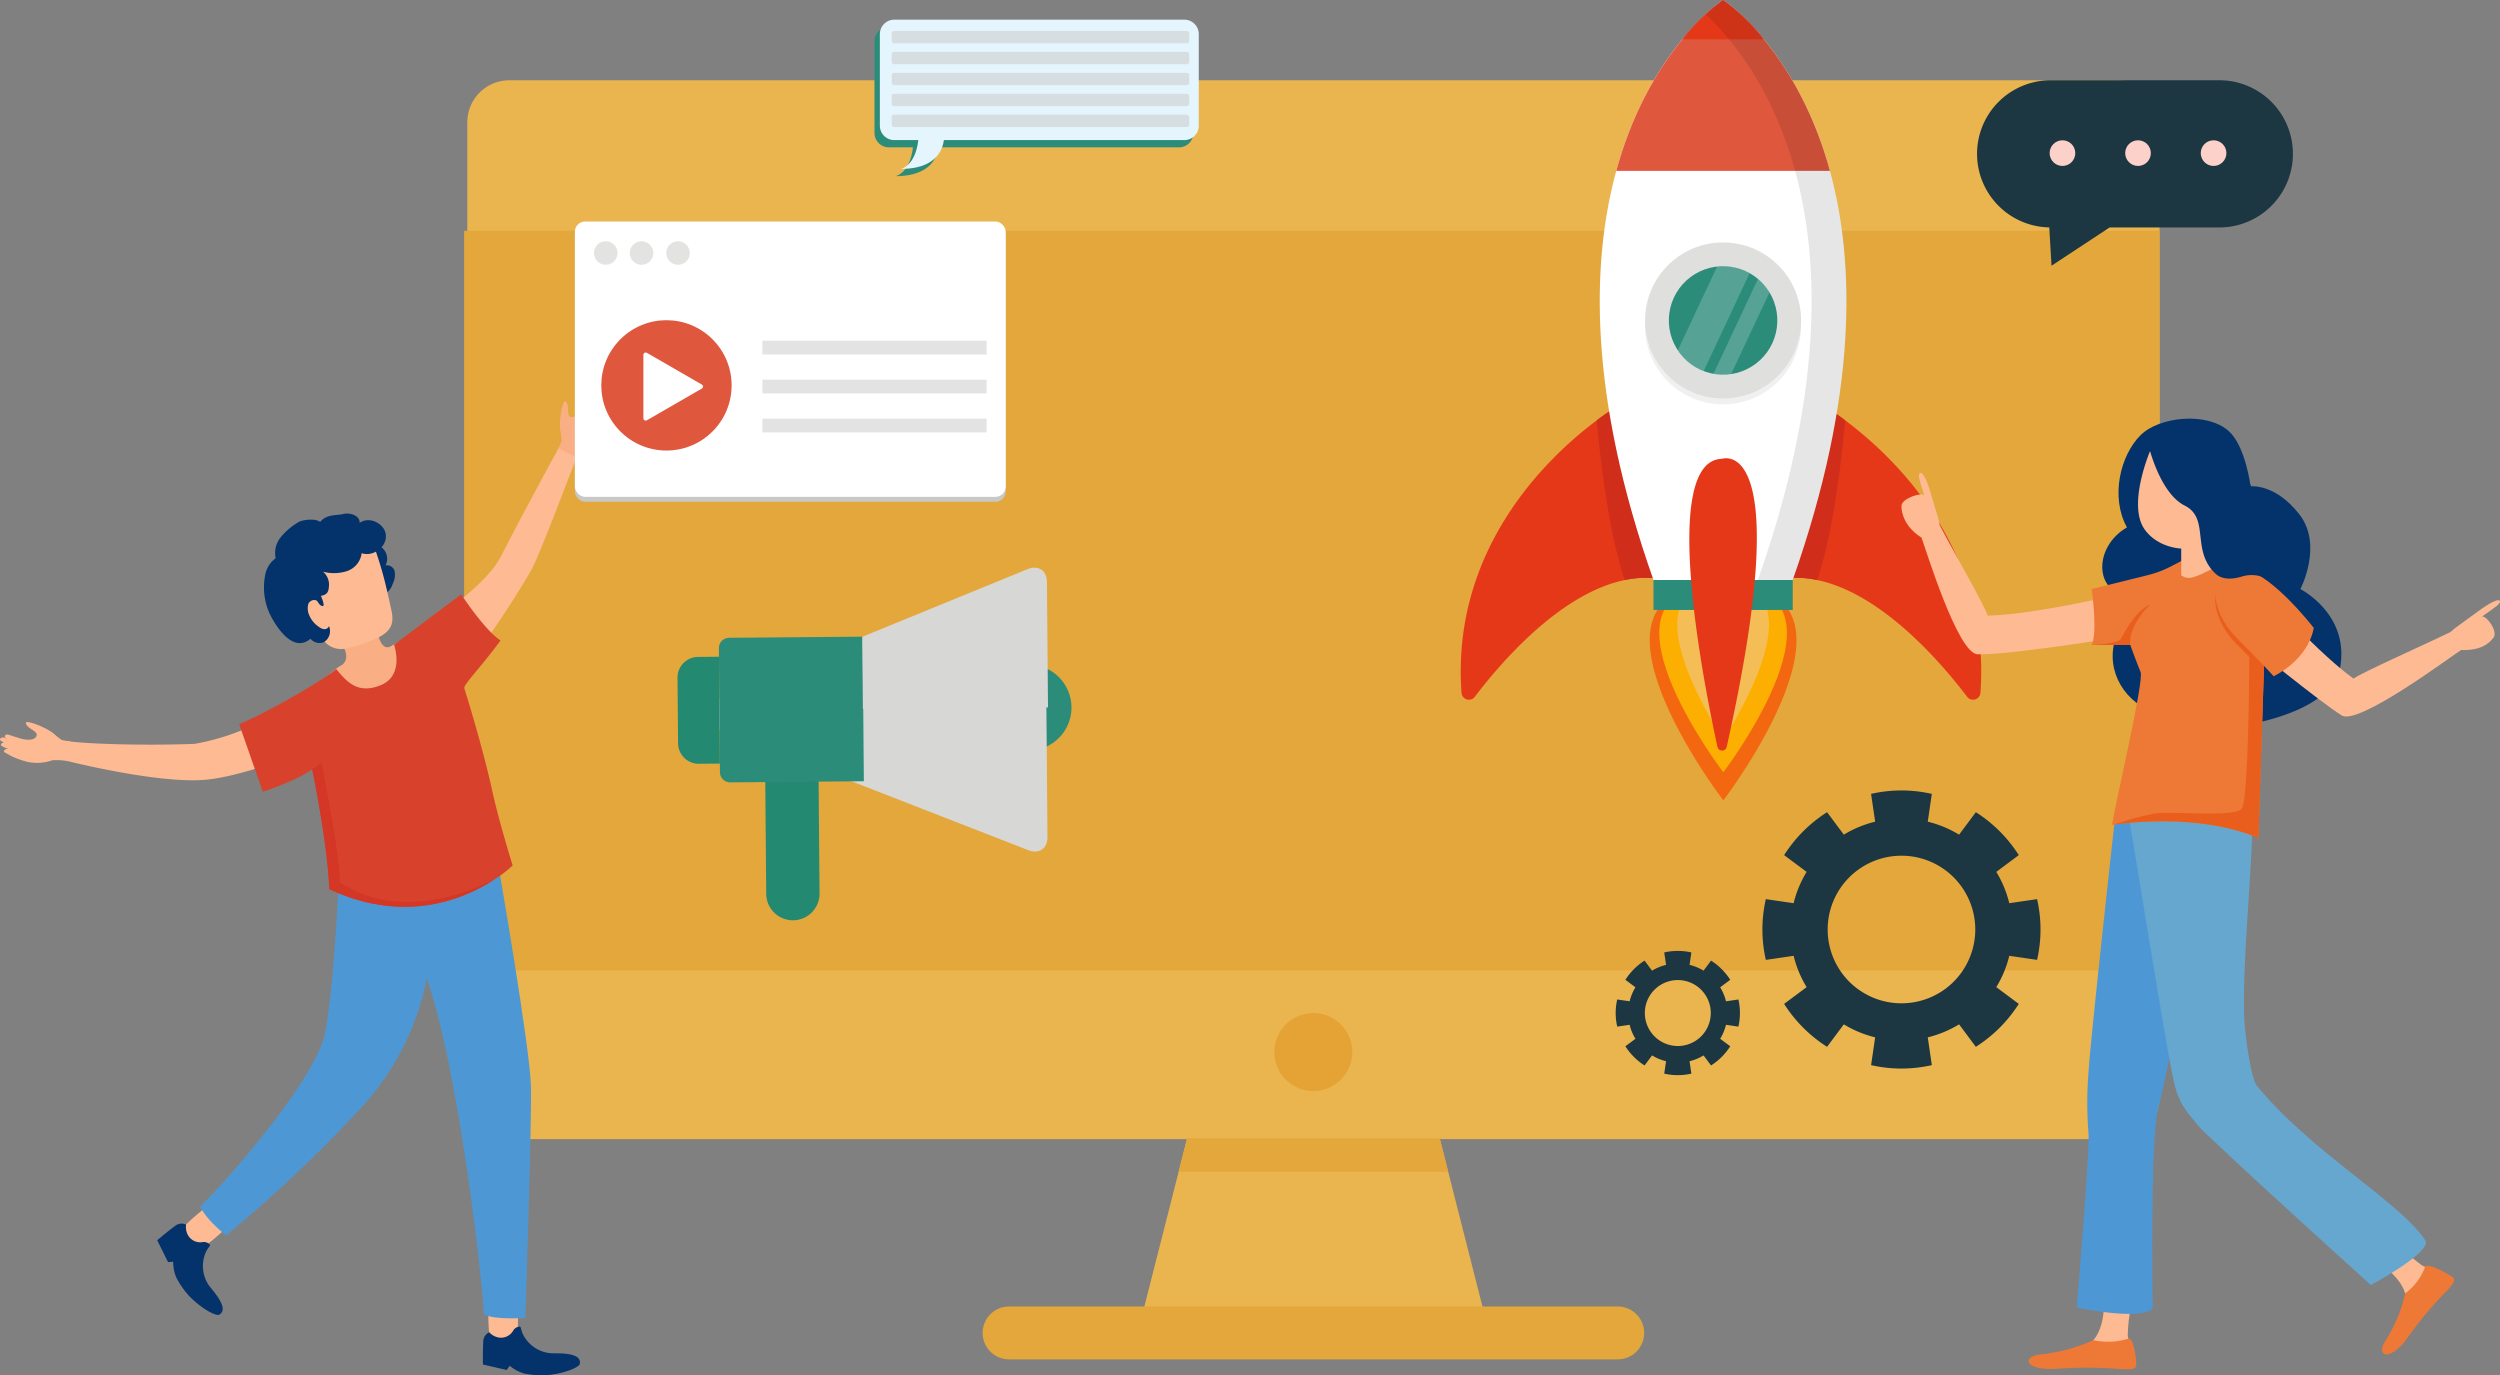 <svg xmlns="http://www.w3.org/2000/svg" width="600.4" height="330.298" viewBox="0 0 600.4 330.298">
  <rect x="0" y="0" width="600.4" height="330.298" fill="#808080" stroke="none"/>
  <g id="Group_5593" data-name="Group 5593" transform="translate(-3023.131 -1734.327)">
    <g id="Group_5579" data-name="Group 5579" transform="translate(3134.598 1753.606)">
      <path id="Path_14876" data-name="Path 14876" d="M3600.982,1773.867v234.115a10.1,10.1,0,0,1-10.09,10.09H3204.668a10.085,10.085,0,0,1-10.09-10.09V1773.867a10.084,10.084,0,0,1,10.09-10.09h386.224A10.094,10.094,0,0,1,3600.982,1773.867Z" transform="translate(-3193.812 -1763.777)" fill="#eab54e"/>
      <path id="Path_14877" data-name="Path 14877" d="M3524.511,2187.092h-82.694l8.982-35.314,2.036-8.009,3.952-15.509h52.754l3.952,15.509,2.035,8.009Z" transform="translate(-3279.202 -1889.661)" fill="#eab54e"/>
      <path id="Path_14878" data-name="Path 14878" d="M3520.268,2159.96h-64.73l2.036-8.009h60.658Z" transform="translate(-3283.941 -1897.843)" fill="#e4a73c"/>
      <path id="Path_14879" data-name="Path 14879" d="M3536.149,2226.334H3389.983a6.35,6.35,0,0,1-6.351-6.35h0a6.35,6.35,0,0,1,6.351-6.35h146.165a6.35,6.35,0,0,1,6.35,6.35h0A6.35,6.35,0,0,1,3536.149,2226.334Z" transform="translate(-3259.106 -1919.147)" fill="#e4a73c"/>
      <rect id="Rectangle_1544" data-name="Rectangle 1544" width="407.161" height="177.643" transform="translate(0 36.142)" fill="#e4a73c"/>
      <path id="Path_14880" data-name="Path 14880" d="M3500,2124.718h0a9.4,9.4,0,0,1-9.37-9.369h0a9.4,9.4,0,0,1,9.37-9.37h0a9.4,9.4,0,0,1,9.37,9.37h0A9.4,9.4,0,0,1,3500,2124.718Z" transform="translate(-3296.061 -1881.965)" fill="#e4a334"/>
    </g>
    <g id="Group_5580" data-name="Group 5580" transform="translate(3497.922 1753.606)">
      <path id="Path_14881" data-name="Path 14881" d="M3806.617,1763.777H3766.1a17.669,17.669,0,0,0-.318,35.335l.539,9.2,11.237-7.4,2.716-1.788h26.346a17.676,17.676,0,1,0,0-35.352Z" transform="translate(-3748.42 -1763.777)" fill="#1c3742"/>
      <circle id="Ellipse_137" data-name="Ellipse 137" cx="3.08" cy="3.08" r="3.08" transform="translate(17.45 14.414)" fill="#fbd1ca"/>
      <circle id="Ellipse_138" data-name="Ellipse 138" cx="3.08" cy="3.08" r="3.08" transform="translate(35.596 14.414)" fill="#fbd1ca"/>
      <circle id="Ellipse_139" data-name="Ellipse 139" cx="3.08" cy="3.08" r="3.08" transform="translate(53.742 14.414)" fill="#fbd1ca"/>
    </g>
    <g id="Group_5581" data-name="Group 5581" transform="translate(3233.15 1739.051)">
      <path id="Path_14882" data-name="Path 14882" d="M3347.421,1744.2h69.656a3.467,3.467,0,0,1,3.466,3.466v21.994a3.466,3.466,0,0,1-3.466,3.466h-57.754c-.29,2.325-1.922,6.915-10.315,6.915,0,0,3.453-.632,4.174-6.915h-5.761a3.465,3.465,0,0,1-3.466-3.466v-21.994A3.466,3.466,0,0,1,3347.421,1744.2Z" transform="translate(-3343.955 -1742.462)" fill="#2c8c7a"/>
      <path id="Path_14883" data-name="Path 14883" d="M3349.39,1741.543h69.656a3.466,3.466,0,0,1,3.466,3.466V1767a3.466,3.466,0,0,1-3.466,3.465h-57.754c-.29,2.325-1.923,6.915-10.315,6.915,0,0,3.453-.632,4.174-6.915h-5.761a3.466,3.466,0,0,1-3.466-3.465v-21.994A3.466,3.466,0,0,1,3349.39,1741.543Z" transform="translate(-3344.635 -1741.543)" fill="#e5f5fe"/>
      <rect id="Rectangle_1545" data-name="Rectangle 1545" width="71.457" height="2.987" rx="0.551" transform="translate(75.58 5.687) rotate(180)" fill="#c8c8c7" opacity="0.5"/>
      <rect id="Rectangle_1546" data-name="Rectangle 1546" width="71.457" height="2.987" rx="0.551" transform="translate(75.58 10.714) rotate(-180)" fill="#c8c8c7" opacity="0.5"/>
      <rect id="Rectangle_1547" data-name="Rectangle 1547" width="71.457" height="2.987" rx="0.551" transform="translate(75.58 15.741) rotate(-180)" fill="#c8c8c7" opacity="0.5"/>
      <rect id="Rectangle_1548" data-name="Rectangle 1548" width="71.457" height="2.987" rx="0.551" transform="translate(75.58 20.768) rotate(180)" fill="#c8c8c7" opacity="0.5"/>
      <rect id="Rectangle_1549" data-name="Rectangle 1549" width="71.457" height="2.987" rx="0.551" transform="translate(75.58 25.795) rotate(-180)" fill="#c8c8c7" opacity="0.5"/>
    </g>
    <path id="Path_14884" data-name="Path 14884" d="M3725.874,2043.877l5.4-4.024a33.516,33.516,0,0,0-10.313-10.313l-4.024,5.4a26.472,26.472,0,0,0-7.522-3.119l.977-6.675a32.72,32.72,0,0,0-14.589,0l.977,6.675a26.477,26.477,0,0,0-7.522,3.119l-4.025-5.4a33.506,33.506,0,0,0-10.313,10.313l5.4,4.024a26.428,26.428,0,0,0-3.118,7.522l-6.675-.977a32.682,32.682,0,0,0,0,14.589l6.675-.977a26.434,26.434,0,0,0,3.118,7.522l-5.4,4.024a33.508,33.508,0,0,0,10.313,10.313l4.025-5.4a26.46,26.46,0,0,0,7.522,3.119l-.977,6.675a32.72,32.72,0,0,0,14.589,0l-.977-6.675a26.455,26.455,0,0,0,7.522-3.119l4.024,5.4a33.509,33.509,0,0,0,10.313-10.313l-5.4-4.024a26.491,26.491,0,0,0,3.119-7.522l6.675.977a32.72,32.72,0,0,0,0-14.589l-6.675.977A26.485,26.485,0,0,0,3725.874,2043.877ZM3703.1,2075.44a17.723,17.723,0,1,1,17.723-17.723A17.724,17.724,0,0,1,3703.1,2075.44Z" transform="translate(-223.312 -100.159)" fill="#1c3742"/>
    <path id="Path_14885" data-name="Path 14885" d="M3640.97,2091.925l2.414-1.8a14.976,14.976,0,0,0-4.608-4.608l-1.8,2.414a11.836,11.836,0,0,0-3.361-1.393l.437-2.982a14.618,14.618,0,0,0-6.518,0l.437,2.982a11.836,11.836,0,0,0-3.361,1.393l-1.8-2.414a14.97,14.97,0,0,0-4.607,4.608l2.414,1.8a11.822,11.822,0,0,0-1.393,3.361l-2.983-.437a14.628,14.628,0,0,0,0,6.518l2.983-.437a11.825,11.825,0,0,0,1.393,3.361l-2.414,1.8a14.959,14.959,0,0,0,4.607,4.608l1.8-2.414a11.829,11.829,0,0,0,3.361,1.393l-.437,2.982a14.618,14.618,0,0,0,6.518,0l-.437-2.982a11.829,11.829,0,0,0,3.361-1.393l1.8,2.414a14.966,14.966,0,0,0,4.608-4.608l-2.414-1.8a11.831,11.831,0,0,0,1.393-3.361l2.983.437a14.618,14.618,0,0,0,0-6.518l-2.983.437A11.828,11.828,0,0,0,3640.97,2091.925Zm-10.176,14.1a7.918,7.918,0,1,1,7.918-7.918A7.918,7.918,0,0,1,3630.794,2106.026Z" transform="translate(-204.72 -120.489)" fill="#1c3742"/>
    <g id="Group_5585" data-name="Group 5585" transform="translate(3373.942 1734.327)">
      <g id="Group_5582" data-name="Group 5582" transform="translate(45.385 140.328)">
        <path id="Path_14886" data-name="Path 14886" d="M3645.964,1948.7c-39.656,0,.077,51.91.077,51.91S3685.62,1948.7,3645.964,1948.7Z" transform="translate(-3628.358 -1948.696)" fill="#f36711"/>
        <path id="Path_14887" data-name="Path 14887" d="M3647.181,1948.7c-34.477,0,.067,45.131.067,45.131S3681.657,1948.7,3647.181,1948.7Z" transform="translate(-3629.573 -1948.696)" fill="#fcaf00"/>
        <path id="Path_14888" data-name="Path 14888" d="M3649.454,1948.692c-24.8,0,.048,37.279.048,37.279S3674.256,1948.692,3649.454,1948.692Z" transform="translate(-3631.841 -1948.692)" fill="#f5bd55"/>
      </g>
      <rect id="Rectangle_1550" data-name="Rectangle 1550" width="33.448" height="7.198" transform="translate(46.286 139.29)" fill="#2c8c7a"/>
      <g id="Group_5583" data-name="Group 5583" transform="translate(76.031 97.126)">
        <path id="Path_14889" data-name="Path 14889" d="M3723.953,1951.966a1.783,1.783,0,0,1-3.2.941c-5.825-7.693-20.284-24.8-36.026-28.034a23.562,23.562,0,0,0-9.554-.1l10.63-42.078a61.794,61.794,0,0,1,5.661,3.822C3702.692,1894.9,3726.483,1916.954,3723.953,1951.966Z" transform="translate(-3675.172 -1882.696)" fill="#e53819"/>
        <path id="Path_14890" data-name="Path 14890" d="M3691.463,1886.518c-.706,7.985-2.709,26.671-6.738,38.356a23.562,23.562,0,0,0-9.554-.1l10.63-42.078A61.794,61.794,0,0,1,3691.463,1886.518Z" transform="translate(-3675.172 -1882.696)" fill="#d02d1a"/>
      </g>
      <g id="Group_5584" data-name="Group 5584" transform="translate(0 97.126)">
        <path id="Path_14891" data-name="Path 14891" d="M3559.215,1951.966a1.783,1.783,0,0,0,3.2.941c5.825-7.693,20.283-24.8,36.025-28.034a23.561,23.561,0,0,1,9.553-.1l-10.63-42.078a61.712,61.712,0,0,0-5.661,3.822C3580.475,1894.9,3556.684,1916.954,3559.215,1951.966Z" transform="translate(-3559.028 -1882.696)" fill="#e53819"/>
        <path id="Path_14892" data-name="Path 14892" d="M3608.944,1886.518c.706,7.985,2.709,26.671,6.737,38.356a23.561,23.561,0,0,1,9.553-.1l-10.63-42.078A61.712,61.712,0,0,0,3608.944,1886.518Z" transform="translate(-3576.268 -1882.696)" fill="#d02d1a"/>
      </g>
      <path id="Path_14893" data-name="Path 14893" d="M3656.357,1873.617h-33.43c-15.685-44.446-14.944-76.315-8.94-98.253,8.07-29.495,25.659-41.038,25.659-41.038s17.589,11.543,25.659,41.038C3671.308,1797.3,3672.042,1829.179,3656.357,1873.617Z" transform="translate(-3576.64 -1734.327)" fill="#fff"/>
      <path id="Path_14894" data-name="Path 14894" d="M3667.4,1775.365h-51.318c4.035-14.758,10.459-25.024,15.871-31.591a49.72,49.72,0,0,1,9.788-9.447,49.737,49.737,0,0,1,9.789,9.447C3656.937,1750.34,3663.36,1760.607,3667.4,1775.365Z" transform="translate(-3578.731 -1734.327)" fill="#df573d"/>
      <path id="Path_14895" data-name="Path 14895" d="M3659.9,1743.774h-19.578a49.724,49.724,0,0,1,9.789-9.447A49.737,49.737,0,0,1,3659.9,1743.774Z" transform="translate(-3587.105 -1734.327)" fill="#e53819"/>
      <circle id="Ellipse_140" data-name="Ellipse 140" cx="18.737" cy="18.737" r="18.737" transform="matrix(0.922, -0.386, 0.386, 0.922, 38.482, 68.346)" fill="#f0f0f0"/>
      <circle id="Ellipse_141" data-name="Ellipse 141" cx="18.737" cy="18.737" r="18.737" transform="translate(44.268 58.224)" fill="#dfdfde"/>
      <circle id="Ellipse_142" data-name="Ellipse 142" cx="13.026" cy="13.026" r="13.026" transform="translate(44.759 74.422) rotate(-37.08)" fill="#2c8c7a"/>
      <path id="Path_14896" data-name="Path 14896" d="M3655.912,1833.648l-11.036,23.534a13.017,13.017,0,0,1-6.21-4.991l9.44-20.126a13.584,13.584,0,0,1,1.432-.078A13,13,0,0,1,3655.912,1833.648Z" transform="translate(-3586.533 -1768.056)" fill="#fff" opacity="0.2"/>
      <path id="Path_14897" data-name="Path 14897" d="M3665.2,1839.871l-9.219,19.642a13.076,13.076,0,0,1-4.242-.064l10.694-22.8A13.012,13.012,0,0,1,3665.2,1839.871Z" transform="translate(-3591.046 -1769.666)" fill="#fff" opacity="0.2"/>
      <path id="Path_14898" data-name="Path 14898" d="M3651.866,1971.761a1.139,1.139,0,0,1-2.224,0c-3.58-16.472-13.787-68.859,1.106-69.176C3650.748,1902.59,3668.779,1896.1,3651.866,1971.761Z" transform="translate(-3587.993 -1792.393)" fill="#e53819"/>
      <path id="Path_14899" data-name="Path 14899" d="M3678.723,1775.365c-8.071-29.495-25.659-41.038-25.659-41.038a35.772,35.772,0,0,0-4.18,3.444c5.711,5.325,15.881,17.139,21.478,37.594,6,21.938,6.738,53.814-8.948,98.253h8.363C3685.46,1829.179,3684.726,1797.3,3678.723,1775.365Z" transform="translate(-3590.062 -1734.327)" fill="#040505" opacity="0.1"/>
    </g>
    <g id="Group_5207" data-name="Group 5207" transform="translate(3023.13 1827.404)">
      <g id="Group_5206" data-name="Group 5206">
        <path id="Path_11274" data-name="Path 11274" d="M3024.258,2006.515c-.486-.329.117-.864.634-.809a3.355,3.355,0,0,1,.418.1c-.886-.391-1.6-.72-1.762-.829-.463-.313.046-.833.543-.84-.35-.167-.612-.3-.715-.368-.6-.386.013-.925.627-.819a8.283,8.283,0,0,1,.952.309,5.04,5.04,0,0,1-.477-.248c-.488-.329-.039-.854.479-.8a7.458,7.458,0,0,1,1.1.352c.562.2,1.2.343,1.758.549.507.192,3.043.8,3.862-.192,1.253-1.517-2.28-1.979-2.321-3.53-.013-.486,2.5.308,3.817.955a16.265,16.265,0,0,1,2.679,1.5,20.573,20.573,0,0,0,2.073,1.676,12.69,12.69,0,0,0,2,.322l-.48,4.783a15.672,15.672,0,0,0-3.7-.229,11.22,11.22,0,0,1-6,.4,21.614,21.614,0,0,1-3.748-1.322S3024.419,2006.623,3024.258,2006.515Z" transform="translate(-3023.13 -1918.899)" fill="#fdba93"/>
        <g id="Group_5203" data-name="Group 5203" transform="translate(37.755 195.516)">
          <path id="Path_11275" data-name="Path 11275" d="M3100.468,2181.771a54.07,54.07,0,0,1-5.219,4.363c-1.553.942-5.007-3.676-4.631-4.768s6.952-6.186,6.952-6.186" transform="translate(-3084.184 -2175.18)" fill="#fdba93"/>
          <path id="Path_11276" data-name="Path 11276" d="M3085.052,2183.833c-1.541,1.09-4.248,3.389-4.248,3.389l2.606,5.253,1.234-.091a9.82,9.82,0,0,0,.725,3.761,21.54,21.54,0,0,0,3.071,4.437c3.3,3.376,6.562,4.874,7.21,4.539,2.711-1.4-1.627-5.924-2.369-6.964a8.225,8.225,0,0,1-.637-8.391c.735-1.295,1.175-1.267.53-1.735a1.9,1.9,0,0,0-1.461-.358,3.366,3.366,0,0,1-3.549-1.725,4,4,0,0,1-.421-2.457A2.422,2.422,0,0,0,3085.052,2183.833Z" transform="translate(-3080.805 -2177.961)" fill="#03336a"/>
        </g>
        <g id="Group_5204" data-name="Group 5204" transform="translate(115.972 218.402)">
          <path id="Path_11277" data-name="Path 11277" d="M3209.257,2212.081a54.012,54.012,0,0,1,.06,6.8c-.257,1.8-6.022,1.536-6.623.554s-.371-9.3-.371-9.3" transform="translate(-3200.976 -2210.141)" fill="#fdba93"/>
          <path id="Path_11278" data-name="Path 11278" d="M3200.376,2224.684c-.129,1.883-.077,5.434-.077,5.434l5.714,1.319.712-1.013a9.828,9.828,0,0,0,3.368,1.83,21.577,21.577,0,0,0,5.379.441c4.7-.407,7.932-1.979,8.083-2.692.64-2.981-5.611-2.5-6.884-2.588a8.222,8.222,0,0,1-6.89-4.832c-.534-1.39-.233-1.716-1.008-1.512a1.893,1.893,0,0,0-1.2.9,3.369,3.369,0,0,1-3.586,1.648,4.016,4.016,0,0,1-2.166-1.233A2.423,2.423,0,0,0,3200.376,2224.684Z" transform="translate(-3200.289 -2213.897)" fill="#03336a"/>
        </g>
        <path id="Path_11279" data-name="Path 11279" d="M3194.719,2050.685s7.768,44.59,7.957,53.876-1.349,55.532-1.349,55.532-7.521.564-9.951-.867c-.286-7.714-7.03-68.177-15.882-85.854S3194.719,2050.685,3194.719,2050.685Z" transform="translate(-3075.156 -1936.667)" fill="#4d98d4"/>
        <path id="Path_11280" data-name="Path 11280" d="M3152.039,2071.78a64.3,64.3,0,0,1-16.933,38.635,332.023,332.023,0,0,1-32.3,30.5s-4.8-3.7-6.211-6.969c4.811-4.375,27.607-30.078,29.927-41.468s3.462-39.3,3.462-39.3l19.661-.646Z" transform="translate(-3048.505 -1937.306)" fill="#4d98d4"/>
        <path id="Path_11281" data-name="Path 11281" d="M3047.749,1973.778s21.148,5.375,32.731,4.552,33.088-10.392,33.088-10.392l25.574-12.406c7.117-5.94,18.4-24.573,20.274-27.988,1.872-3.44,11.022-27.64,11.022-27.64l-4.6-1.417s-9.062,16.624-13.888,26.082c-4.532,8.859-21.571,18.754-25.719,21.26l0,.024c-.295.153-.52.292-.679.37-2.559,1.4-1.546,5.325-1.546,5.325l-4.049.643s-3.627-2.911-6.624-1.183a9.089,9.089,0,0,0-1,.674c-4.23,3.039-15.4,14.68-33.948,17.984-13.107.5-27.332-.052-30.7-.7C3047.745,1972.363,3047.749,1973.778,3047.749,1973.778Z" transform="translate(-3031.612 -1884.101)" fill="#fdba93"/>
        <path id="Path_11282" data-name="Path 11282" d="M3146.453,1975.088c.447,1.387,4.336,5.364,8.623,4.6,8.449-1.952,5.489-9.924,5.274-10.432-.294.153-.52.293-.679.37-2.559,1.4-3.252-3.379-3.252-3.379l-8.68,2.711s2.712,3.726-.287,5.452A9.191,9.191,0,0,0,3146.453,1975.088Z" transform="translate(-3065.723 -1907.505)" fill="#faae84"/>
        <path id="Path_11283" data-name="Path 11283" d="M3128.415,1994.376s3.641,17.369,4.11,28.79c18.276,8.572,32.677,2.23,39.577-2.276a29.653,29.653,0,0,0,4.463-3.405s-3.278-10.449-4.932-18.057c-1.68-7.632-4.54-17.68-6.708-24.554.017-1.021,4.145-5.187,8.726-11.421-3.975-2.645-9.455-11.088-9.455-11.088l-16.135,12.093s2.643,7.308-3.166,9.709c-5.805,2.426-8.53-1.288-10.731-3.878-2.651,2.41-15.635,10.016-23.281,13.266l5.674,16.235S3125.053,1996.987,3128.415,1994.376Z" transform="translate(-3053.438 -1902.709)" fill="#d8422c"/>
        <g id="Group_5205" data-name="Group 5205" transform="translate(63.398 30.255)">
          <path id="Path_11284" data-name="Path 11284" d="M3157.026,1934.056a3.441,3.441,0,0,1,2.951,5.048,1.894,1.894,0,0,1,2.218,1.494,4.805,4.805,0,0,1-.488,2.916,4.417,4.417,0,0,1-2.125,2.608,3.32,3.32,0,0,1-2.433-.128,4.1,4.1,0,0,1-1.476-.983,6.679,6.679,0,0,1-1.051-1.731l-3.058-6.445a1.722,1.722,0,0,1-.22-1.388" transform="translate(-3130.79 -1926.641)" fill="#03336a"/>
          <path id="Path_11285" data-name="Path 11285" d="M3133.989,1951.7a34.225,34.225,0,0,0,2.915,3.784,5.311,5.311,0,0,0,5.783,1.821,34.848,34.848,0,0,0,7.8-2.775c2.679-1.51,3.363-3.271,2.7-6.258-.412-1.85-.794-3.706-1.244-5.548a86.34,86.34,0,0,0-3.571-11.523c-.349-.871-.709-2.117-1.9-1.871a62.351,62.351,0,0,0-11.023,3.344c-2.515,1.026-5.1,2.332-6.527,4.638-1.441,2.325-1.445,5.229-1.408,7.963.005.44.1.993.521,1.1" transform="translate(-3122.575 -1924.999)" fill="#fdba93"/>
          <path id="Path_11286" data-name="Path 11286" d="M3132.874,1943.9c-.528-.78-1.883-.344-2.246.523a3.989,3.989,0,0,0,.229,2.749,6.236,6.236,0,0,0,2.246,2.727c.923.715,1.981.926,2.484-.126a3.051,3.051,0,0,1-1.221,3.83,2.764,2.764,0,0,1-3.218-.81c-4.156,3.579-8.3-2.83-9.9-6.212a15.3,15.3,0,0,1-.962-9.175,6.324,6.324,0,0,1,2.5-3.943,6,6,0,0,1,1.425-5.289,15.461,15.461,0,0,1,4.065-3.385c1-.619,4.219-.931,5.18-.037,1.607-1.946,3.855-1.5,5.554-1.913s4.072.409,3.931,2.152c2.26-1.734,6.119.138,6.313,2.979s-3.131,5.22-5.816,4.272a5.241,5.241,0,0,1-3.5,4.3,10.19,10.19,0,0,1-5.775.152,4.1,4.1,0,0,1,1.432,3.269c-.087,1.284-.192,2.253-1.945,2.529,0,0,1.094,2.481.429,2.459S3132.874,1943.9,3132.874,1943.9Z" transform="translate(-3119.977 -1922.728)" fill="#03336a"/>
        </g>
        <path id="Path_11287" data-name="Path 11287" d="M3238.376,1879.124c-.028-.587-.8-.348-1.022.124a3.226,3.226,0,0,0-.129.412c.125-.959.215-1.743.205-1.936-.028-.559-.736-.392-1,.028.037-.386.06-.678.056-.8-.023-.715-.8-.465-1.027.111a8.759,8.759,0,0,0-.229.975,4.677,4.677,0,0,0,.037-.539c-.029-.587-.71-.477-.933-.006a7.394,7.394,0,0,0-.27,1.121c-.124.581-.328,1.2-.441,1.789-.1.532-.9,3.016-2.167,3.2-1.948.284-.51-2.976-1.816-3.815-.41-.259-1.032,2.3-1.159,3.761a16.265,16.265,0,0,0-.1,3.07,20.375,20.375,0,0,1,.358,2.641,12.68,12.68,0,0,1-.766,1.876l4.338,2.071a15.68,15.68,0,0,1,1.724-3.281,11.214,11.214,0,0,0,3.456-4.918,21.56,21.56,0,0,0,.811-3.891S3238.384,1879.318,3238.376,1879.124Z" transform="translate(-3093.878 -1876.511)" fill="#faae84"/>
        <path id="Path_11288" data-name="Path 11288" d="M3141.775,2044.5c18.276,8.572,32.677,2.23,39.577-2.276-23.173,11.234-35.054,1.517-37.074.635.372-4.829-4.334-28.723-4.334-28.723a13.782,13.782,0,0,1-2.279,1.575S3141.305,2033.077,3141.775,2044.5Z" transform="translate(-3062.688 -1924.044)" fill="#d43725"/>
      </g>
    </g>
    <g id="Group_5590" data-name="Group 5590" transform="translate(3161.054 1787.522)">
      <g id="Group_5586" data-name="Group 5586" transform="translate(0.141)">
        <rect id="Rectangle_1551" data-name="Rectangle 1551" width="103.471" height="66.127" rx="2.461" transform="translate(0 1.181)" fill="#c8c8c7"/>
        <rect id="Rectangle_1552" data-name="Rectangle 1552" width="103.471" height="66.127" rx="2.461" fill="#fff"/>
      </g>
      <g id="Group_5587" data-name="Group 5587" transform="translate(4.733 4.751)">
        <path id="Path_14900" data-name="Path 14900" d="M3246.69,1825.664a2.819,2.819,0,1,1-2.819-2.819A2.819,2.819,0,0,1,3246.69,1825.664Z" transform="translate(-3241.052 -1822.845)" fill="#c8c8c7" opacity="0.5"/>
        <path id="Path_14901" data-name="Path 14901" d="M3259.831,1825.664a2.819,2.819,0,1,1-2.819-2.819A2.819,2.819,0,0,1,3259.831,1825.664Z" transform="translate(-3245.591 -1822.845)" fill="#c8c8c7" opacity="0.5"/>
        <path id="Path_14902" data-name="Path 14902" d="M3273.2,1825.664a2.819,2.819,0,1,1-2.819-2.819A2.819,2.819,0,0,1,3273.2,1825.664Z" transform="translate(-3250.206 -1822.845)" fill="#c8c8c7" opacity="0.5"/>
      </g>
      <g id="Group_5588" data-name="Group 5588" transform="translate(0 17.224)">
        <circle id="Ellipse_143" data-name="Ellipse 143" cx="15.65" cy="15.65" r="15.65" transform="translate(0 22.132) rotate(-45)" fill="#df573d"/>
        <path id="Path_14903" data-name="Path 14903" d="M3273.208,1871.345l-13.2-7.619a.556.556,0,0,0-.834.482v15.239a.556.556,0,0,0,.834.482l13.2-7.619A.557.557,0,0,0,3273.208,1871.345Z" transform="translate(-3242.579 -1849.411)" fill="#fff"/>
      </g>
      <g id="Group_5589" data-name="Group 5589" transform="translate(45.17 28.63)" opacity="0.5">
        <rect id="Rectangle_1553" data-name="Rectangle 1553" width="53.851" height="3.305" fill="#c8c8c7"/>
        <rect id="Rectangle_1554" data-name="Rectangle 1554" width="53.851" height="3.305" transform="translate(0 9.358)" fill="#c8c8c7"/>
        <rect id="Rectangle_1555" data-name="Rectangle 1555" width="53.851" height="3.305" transform="translate(0 18.715)" fill="#c8c8c7"/>
      </g>
    </g>
    <g id="Group_5210" data-name="Group 5210" transform="translate(3479.787 1834.867)">
      <g id="Group_5209" data-name="Group 5209">
        <path id="Path_11289" data-name="Path 11289" d="M3830.011,1904.175s-1.24-9.768-5.306-13.324c-5.3-4.639-16.677-3.4-21.119,1.025-4.92,4.9-7.276,14.921-3.276,22.154-7.979,4.673-7.538,14.988-.842,15.955l-2.348,12.415c-1.46,7.719,3.935,15.126,12.234,16.8l14.866,2.993s25.424-2.4,27.369-14.954-9.632-18.4-9.632-18.4,5.557-10.551-.278-17.991S3830.011,1904.175,3830.011,1904.175Z" transform="translate(-3746.16 -1887.912)" fill="#03336a"/>
        <path id="Path_11290" data-name="Path 11290" d="M3768.247,1948.01s-22.923,3.632-29.141,3.358c-4.872.271-12.884-26.385-13.589-28.018-3.884-2.442-4.854-5.781-4.8-7.62s5.019-3.392,5.5-2.467c-.821-2.444-1-3.207-1.227-4.046-.461-1.734.864-3.056,2.762,3.488,1.876,6.458,1.7,5.394,2.152,7.666,3.067,5.89,10.979,19.641,11.516,21.722,10.255-.241,27.646-4.242,27.646-4.242Z" transform="translate(-3720.717 -1894.781)" fill="#fdba93"/>
        <path id="Path_11291" data-name="Path 11291" d="M3846.879,1964.326s17.883,14.626,23.062,17.812c3.746,2.886,27.144-14.724,28.761-15.65,4.7.161,6.655-1.5,7.792-3.009s-1.854-5.477-2.831-5c2.232-1.516,2.87-2.031,3.589-2.582,1.487-1.144,1.276-2.932-4.468,1.293-5.667,4.171-4.836,3.413-6.666,4.991-6.261,3.062-21.479,9.794-23.251,11.176-8.1-5.81-19.516-18.553-19.516-18.553Z" transform="translate(-3764.29 -1910.92)" fill="#fdba93"/>
        <path id="Path_11292" data-name="Path 11292" d="M3799.559,2209.989a36.585,36.585,0,0,0-.942,7.673c.47,2.355,0,3.055,0,3.055l-9.709-.764s4.292-1.944,3.991-11.178S3799.559,2209.989,3799.559,2209.989Z" transform="translate(-3744.268 -1997.414)" fill="#fdba93"/>
        <path id="Path_11293" data-name="Path 11293" d="M3791.3,2225.445a16.394,16.394,0,0,1-8.391.355,42.145,42.145,0,0,1-12.822,3.436c-4.461.521-3.669,3.906,3.953,3.436a102.771,102.771,0,0,1,14.635.01c1.694.156,4.4.364,4.516-.73S3792.672,2225.084,3791.3,2225.445Z" transform="translate(-3736.823 -2004.482)" fill="#ee7835"/>
        <path id="Path_11294" data-name="Path 11294" d="M3794.448,2027.606s-6.248,56.175-6.619,63.489a90.326,90.326,0,0,0,0,14.31c.371,4.451-2.825,41.959-2.825,41.959s14.539,3.259,18.244.362c0,0-.6-40.9,1.249-47.891s9.094-42.446,9.094-42.446l-8.35-36.25Z" transform="translate(-3742.92 -1933.925)" fill="#4d98d4"/>
        <path id="Path_11295" data-name="Path 11295" d="M3832.132,2085.131s1.132,11.917,3.508,14.135c1.486,3.58,1.486,3.58-.839,5.006-3.542,2.173-10.7,6.352-12.467,4.588-6.658-6.613-6.906-8.943-8.485-17.5-.526-1.958-9.807-58.57-9.807-58.57s29.541-4.113,29.645,3.974S3830.649,2075.716,3832.132,2085.131Z" transform="translate(-3749.495 -1937.59)" fill="#66a7d0"/>
        <g id="Group_5208" data-name="Group 5208" transform="translate(111.279 197.919)">
          <path id="Path_11296" data-name="Path 11296" d="M3898.445,2190.373a41.3,41.3,0,0,0,6.041,5.345c2.319,1.089,2.631,1.857,2.631,1.857l-6.549,6.654s.929-4.325-7.214-9.708S3898.445,2190.373,3898.445,2190.373Z" transform="translate(-3890.705 -2190.251)" fill="#fdba93"/>
          <path id="Path_11297" data-name="Path 11297" d="M3907.363,2198.979a13.967,13.967,0,0,1-4.786,6.367,34.841,34.841,0,0,1-4.821,11.485c-2.258,3.587,1.14,5.06,5.361-.812a89.153,89.153,0,0,1,8.888-10.722c1.162-1.147,2.987-3.008,2.112-3.753S3907.886,2197.749,3907.363,2198.979Z" transform="translate(-3892.891 -2193.166)" fill="#ee7835"/>
        </g>
        <path id="Path_11298" data-name="Path 11298" d="M3842.879,2131.506c12.887,16.082,34.693,28.181,40.854,37.654,1.1,2.98-13.184,10.6-13.184,10.6s-29.714-26.908-35.8-32.825c-2.362-2.295-4.742-4.134-6.556-6.577C3833.963,2138.463,3839.275,2127.008,3842.879,2131.506Z" transform="translate(-3757.836 -1971.684)" fill="#66a7d0"/>
        <path id="Path_11299" data-name="Path 11299" d="M3802.245,1966.019c.869,2.03-5.763,30.234-6.877,36.731l.408-.076c2.883-.427,20.525-2.758,34.771,3.183l1.3-39.839.055-1.48s0-1.5-.135-3.811v-.026c-.327-4.74-1.305-12.738-4.351-17.876-1.577-2.657-3.669-4.563-6.523-4.838-8.863-.878-8.809,2.758-17.046,4.789l-13.35,3.309s1.5,10.356,0,13.439h9.272S3801.374,1963.963,3802.245,1966.019Z" transform="translate(-3744.818 -1905.161)" fill="#ee7835"/>
        <path id="Path_11300" data-name="Path 11300" d="M3810.461,1899.556s-5.626,13.034-1.366,18.988c3.192,4.463,8.775,4.588,8.775,4.588v6.418a3.062,3.062,0,0,0,1.76.627c1.944.1,7.131-3.018,7.131-3.018v-25.282Z" transform="translate(-3750.689 -1891.933)" fill="#fdba93"/>
        <path id="Path_11301" data-name="Path 11301" d="M3840.972,1961.823c3.043,3.034,5.137,5.216,6.524,6.694l.055-1.48s.054-14.037-4.486-21.712a6.175,6.175,0,0,0-2.093-.226C3833.876,1945.626,3834.284,1955.179,3840.972,1961.823Z" transform="translate(-3760.464 -1907.659)" fill="#e95d1d"/>
        <path id="Path_11302" data-name="Path 11302" d="M3790.5,1965.827s6.253-.251,6.987-1.428,3.182-6.495,7.015-8.3c0,0-5.382,5.215-4.73,9.728Z" transform="translate(-3744.818 -1911.462)" fill="#e95d1d"/>
        <path id="Path_11303" data-name="Path 11303" d="M3798.556,2014.743c2.883-.427,20.526-2.758,34.772,3.183l1.3-39.839.055-1.479s0-1.5-.135-3.811l-3.4,1.028s-.109,34.9-1.822,37.083c-1.685,2.181-16.991.526-20.932,1.153A76.613,76.613,0,0,0,3798.556,2014.743Z" transform="translate(-3747.6 -1917.229)" fill="#e95d1d"/>
        <path id="Path_11304" data-name="Path 11304" d="M3859.483,1957.107s-11.435-14.876-18.524-14.349-6.668,10.073,0,16.741,8.891,9.227,8.891,9.227S3858,1964.967,3859.483,1957.107Z" transform="translate(-3760.463 -1906.849)" fill="#ee7835"/>
        <path id="Path_11305" data-name="Path 11305" d="M3811.23,1897.275s2.651,11.673,8.761,14.747,1.494,10.634,7.321,16.28c1.723,1.669,4.3,1.39,6.263.808a8.1,8.1,0,0,1,8.035,1.805,4.384,4.384,0,0,1,.5.62c7.567-5-11.591-32.766-11.591-32.766Z" transform="translate(-3751.978 -1891.146)" fill="#03336a"/>
      </g>
    </g>
    <g id="Group_5592" data-name="Group 5592" transform="translate(3185.844 1870.656)">
      <g id="Group_5591" data-name="Group 5591">
        <path id="Path_14904" data-name="Path 14904" d="M3405.321,1988.366a10.328,10.328,0,1,1-10.417-10.24A10.329,10.329,0,0,1,3405.321,1988.366Z" transform="translate(-3310.708 -1954.858)" fill="#2c8c7a"/>
        <path id="Path_14905" data-name="Path 14905" d="M3316.863,2037.947a6.4,6.4,0,0,1-6.349,6.458h0a6.4,6.4,0,0,1-6.458-6.35l-.334-39.4a6.4,6.4,0,0,1,6.35-6.458h0a6.4,6.4,0,0,1,6.457,6.35Z" transform="translate(-3282.753 -1959.717)" fill="#238971"/>
        <path id="Path_14906" data-name="Path 14906" d="M3360.437,1947.567l.51,60.26c.023,2.74-2.035,4.144-4.585,3.15l-39.434-15.37-44.062-17.166,43.221-17.694.544-.229,39.168-16.036C3358.332,1943.444,3360.414,1944.828,3360.437,1947.567Z" transform="translate(-3272.096 -1943.12)" fill="#d7d7d5"/>
        <path id="Path_14907" data-name="Path 14907" d="M3289.618,2002.891a2.481,2.481,0,0,1-2.5-2.458l-.252-29.766a2.48,2.48,0,0,1,2.458-2.5l32.063-.272.295,34.724Z" transform="translate(-3276.931 -1951.325)" fill="#2c8c7a"/>
        <path id="Path_14908" data-name="Path 14908" d="M3276.823,2000.968l5.037-.043-.218-25.662-5.037.043a4.959,4.959,0,0,0-4.916,5l.134,15.746A4.958,4.958,0,0,0,3276.823,2000.968Z" transform="translate(-3271.69 -1953.87)" fill="#238971"/>
        <path id="Path_14909" data-name="Path 14909" d="M3383.821,1946.012l.255,30.13-44.458.376-.147-17.326.544-.229,39.167-16.036C3381.717,1941.89,3383.8,1943.273,3383.821,1946.012Z" transform="translate(-3295.1 -1942.583)" fill="#d7d7d5"/>
      </g>
    </g>
  </g>
</svg>
